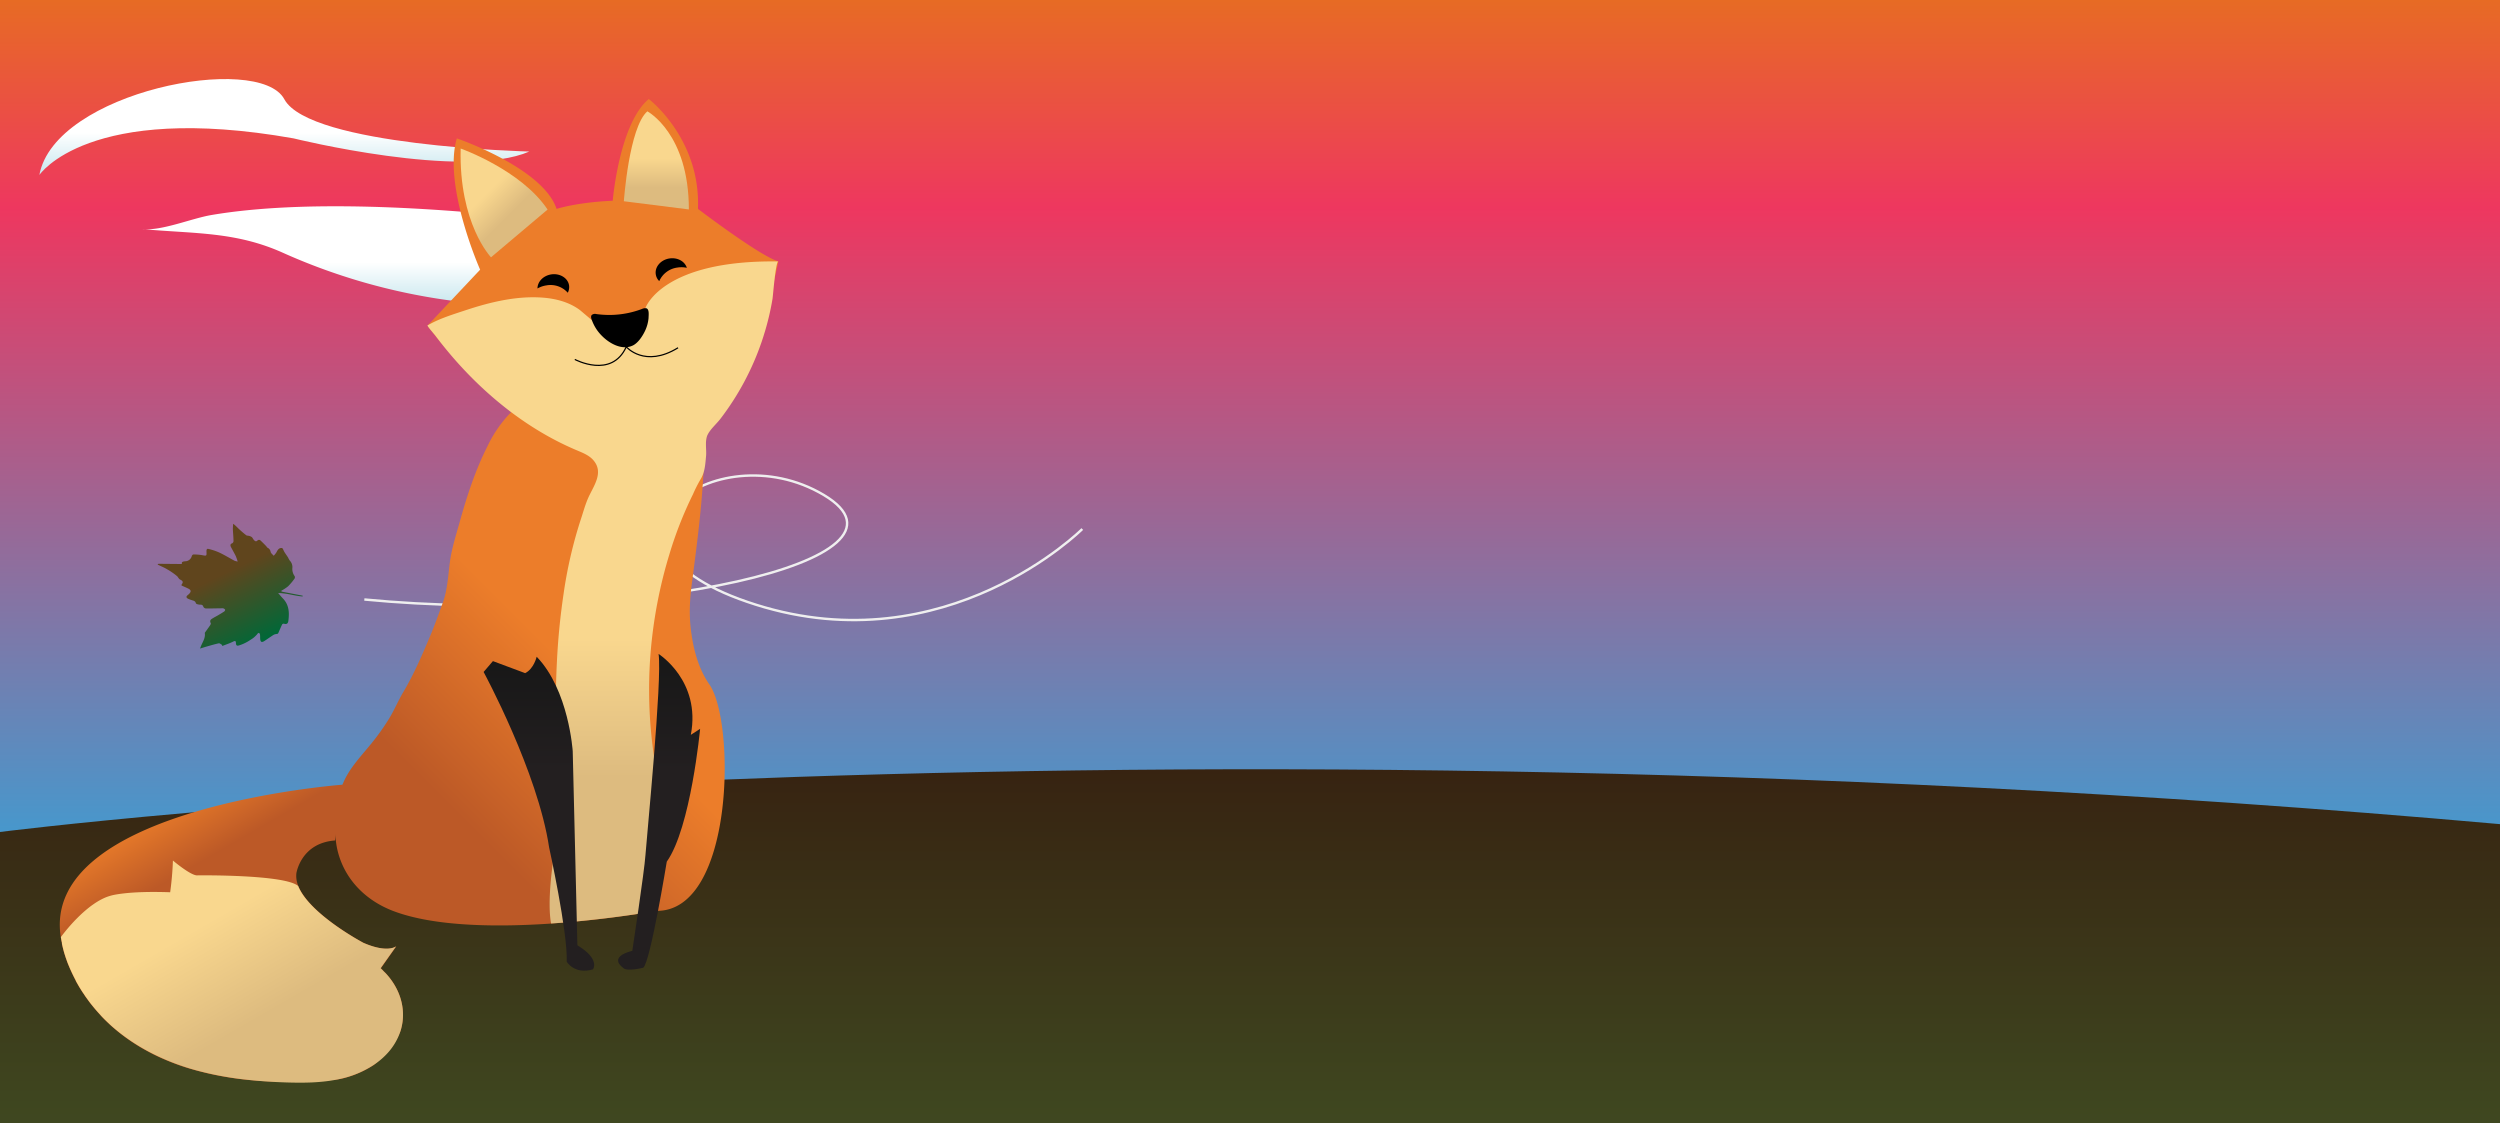 <svg xmlns="http://www.w3.org/2000/svg" xmlns:xlink="http://www.w3.org/1999/xlink" viewBox="0 0 1024 460"><rect x="0" y="0" width="1024" height="460" fill="#333333" stroke="none"/><defs><style>.cls-1{fill:url(#linear-gradient);}.cls-2{fill:url(#linear-gradient-2);}.cls-3{fill:url(#linear-gradient-3);}.cls-4{fill:url(#linear-gradient-4);}.cls-14,.cls-5{fill:none;stroke-miterlimit:10;}.cls-5{stroke:#efefef;}.cls-6{fill:url(#linear-gradient-5);}.cls-7{fill:url(#linear-gradient-6);}.cls-8{fill:url(#linear-gradient-7);}.cls-9{fill:url(#linear-gradient-8);}.cls-10{fill:url(#linear-gradient-9);}.cls-11{fill:url(#linear-gradient-10);}.cls-12{fill:url(#linear-gradient-11);}.cls-13{fill:url(#linear-gradient-12);}.cls-14{stroke:#000;stroke-width:0.5px;}.cls-15{fill:url(#linear-gradient-13);}</style><linearGradient id="linear-gradient" x1="512" y1="500" x2="512" gradientUnits="userSpaceOnUse"><stop offset="0.22" stop-color="#27aae1"/><stop offset="0.83" stop-color="#ee375f"/><stop offset="1" stop-color="#e76b24"/></linearGradient><linearGradient id="linear-gradient-2" x1="512" y1="500" x2="512" y2="315.09" gradientUnits="userSpaceOnUse"><stop offset="0" stop-color="#415224"/><stop offset="1" stop-color="#372311"/></linearGradient><linearGradient id="linear-gradient-3" x1="186.1" y1="125.36" x2="186.1" y2="84.47" gradientUnits="userSpaceOnUse"><stop offset="0.03" stop-color="#cae8ef"/><stop offset="0.44" stop-color="#fff"/></linearGradient><linearGradient id="linear-gradient-4" x1="116.46" y1="71.68" x2="116.46" y2="32.41" xlink:href="#linear-gradient-3"/><linearGradient id="linear-gradient-5" x1="49.99" y1="331.92" x2="271.28" y2="110.62" gradientTransform="translate(64.84)" gradientUnits="userSpaceOnUse"><stop offset="0.16" stop-color="#bc5927"/><stop offset="0.4" stop-color="#ec7d2a"/></linearGradient><linearGradient id="linear-gradient-6" x1="182.08" y1="378.29" x2="182.08" y2="107.04" gradientTransform="translate(64.84)" gradientUnits="userSpaceOnUse"><stop offset="0.22" stop-color="#ddbb7f"/><stop offset="0.43" stop-color="#f9d78e"/></linearGradient><linearGradient id="linear-gradient-7" x1="155.9" y1="268.97" x2="155.9" y2="397.6" gradientTransform="translate(64.84)" gradientUnits="userSpaceOnUse"><stop offset="0" stop-color="#171717"/><stop offset="0.36" stop-color="#231f20"/></linearGradient><linearGradient id="linear-gradient-8" x1="205.14" y1="267.85" x2="205.14" y2="397.18" gradientTransform="translate(64.84)" gradientUnits="userSpaceOnUse"><stop offset="0" stop-color="#171717"/><stop offset="0.37" stop-color="#231f20"/></linearGradient><linearGradient id="linear-gradient-9" x1="149.04" y1="96.21" x2="118.75" y2="65.92" gradientTransform="translate(64.84)" gradientUnits="userSpaceOnUse"><stop offset="0.22" stop-color="#ddbb7f"/><stop offset="0.52" stop-color="#f9d78e"/></linearGradient><linearGradient id="linear-gradient-10" x1="204.02" y1="85.79" x2="204.02" y2="45.6" xlink:href="#linear-gradient-9"/><linearGradient id="linear-gradient-11" x1="70.06" y1="446.78" x2="4.54" y2="333.3" gradientTransform="translate(64.84)" gradientUnits="userSpaceOnUse"><stop offset="0.82" stop-color="#bc5927"/><stop offset="1" stop-color="#e37729"/><stop offset="1" stop-color="#ec7d2a"/></linearGradient><linearGradient id="linear-gradient-12" x1="63.91" y1="450.33" x2="6.58" y2="351.04" gradientTransform="translate(64.84)" gradientUnits="userSpaceOnUse"><stop offset="0.35" stop-color="#ddbb7f"/><stop offset="0.74" stop-color="#f9d78e"/></linearGradient><linearGradient id="linear-gradient-13" x1="9.54" y1="-388.92" x2="22.36" y2="-435.94" gradientTransform="translate(356.74 561.69) rotate(-41.24)" gradientUnits="userSpaceOnUse"><stop offset="0.01" stop-color="#006838"/><stop offset="0.66" stop-color="#60451d"/></linearGradient></defs><title>banner</title><g id="Layer_2" data-name="Layer 2"><rect class="cls-1" width="1024" height="500"/><path class="cls-2" d="M0,340.78s434.72-55.6,1024-3.21V500H0Z"/><path class="cls-3" d="M58.66,93.87l-.49,0c8.24.75,20.18-4.41,28.51-5.81C161.34,75.4,297.89,100.12,314,105c-9.53,2.19-17.58,8-26.89,10.71A244.62,244.62,0,0,1,252,123.11a252.81,252.81,0,0,1-69.45-.29,248.26,248.26,0,0,1-66.66-19.28C96.55,94.84,79.74,95.78,58.66,93.87Z"/><path class="cls-4" d="M16.12,71.68s19.9-29.94,104.12-15c0,0,69.36,17.2,96.57,5.39,0,0-90-2.18-100.35-21.43S22.39,37.46,16.12,71.68Z"/></g><g id="Layer_1" data-name="Layer 1"><path class="cls-5" d="M443.3,216.69s-55.61,55.61-133.67,31-17.11-71.7,27.8-44.94-77,53.5-188.19,42.8"/><path class="cls-6" d="M290.58,280.38c10.75,15.45,10.08,92.71-21.5,92.71l-2.82.49c-6.24,1-22.15,3.47-40.55,4.71-22.15,1.51-47.93,1.28-64.78-5.2-11.75-4.52-20.59-13.77-23-26.28a48.4,48.4,0,0,1,1.91-24.16c2.33-7.17,7.92-12.69,12.53-18.43a94.51,94.51,0,0,0,7-9.88c2.14-3.48,3.7-7.28,5.77-10.78,4.39-7.36,7.79-15.29,11.12-23.2,1.87-4.47,3.49-9,5.13-13.56,2.47-6.86,2.1-13.94,3.65-20.91.92-4.18,2.23-8.42,3.39-12.56,2.92-10.46,6.35-20.92,11.28-30.63a51.24,51.24,0,0,1,9.13-13.33c.17-.17.34-.34.51-.49l-.91-.86,0,0-.67-.62-.05-.06c-.41-.37-.88-.82-1.41-1.32-.08-.07-.15-.17-.26-.26-5.84-5.56-18-17.26-25.32-25.32a.76.76,0,0,0-.13-.14,1.37,1.37,0,0,0-.16-.18l-.33-.41-.62-.75c-.09-.12-.18-.22-.28-.34l-.59-.72-.23-.3c-1-1.28-2-2.5-2.63-3.31l-.38-.51a.21.21,0,0,0,0-.06.54.54,0,0,0-.05-.11,1.87,1.87,0,0,1-.17-.31l21.5-22.84S181.39,76,187.12,56.68c0,0,35.35,12.1,40.85,28.89,0,0,8.19-2.7,23-3.35,0,0,2.67-31.59,14.77-41.66,0,0,21.27,16.15,20.15,45,0,0,25.54,19.47,32.92,21.48,0,.12,0,.24-.07.36-.06.33-.13.67-.2,1-.12.54-.23,1.08-.35,1.62l-.48,2.17c-.2.89-.4,1.77-.61,2.66l-.75,3.09c-.29,1.16-.58,2.31-.89,3.47s-.66,2.52-1,3.78-.76,2.71-1.15,4-.84,2.84-1.27,4.25-.93,2.94-1.41,4.4-1,3-1.54,4.48-1.09,3-1.66,4.51-1.17,3-1.79,4.49-1.26,3-1.92,4.4-1.33,2.86-2,4.27-1.41,2.72-2.17,4.06-1.49,2.56-2.29,3.8-1.57,2.36-2.41,3.49-1.65,2.12-2.54,3.12c-.37.41-.76-.17-1.15.23-.18.2-.47.43-.66.62a5.33,5.33,0,0,0-.67,1c-.59,1.26-.55,3.68-.67,5.06-.16,1.79-.72,3.42-.76,5.22-.41,17.32-2.69,34.51-4.92,51.67-1,7.58-1.38,14-.23,21.57C284.29,267.05,286.38,274.35,290.58,280.38Z"/><path class="cls-7" d="M313.39,135.54c-.43,1.45-.89,2.89-1.37,4.32a110.73,110.73,0,0,1-16.93,31.68c-1.63,2.12-4.12,4.21-5.28,6.6s-.37,6-.6,8.59c-.32,3.4-.47,6.85-2.36,9.76a59.06,59.06,0,0,0-3,5.95,158.25,158.25,0,0,0-9.76,24.92,190,190,0,0,0-6.41,29.15,188.1,188.1,0,0,0-1.55,35.89q.47,8.72,1.74,17.35L270,350l-3.73,23.55c-6.24,1-22.15,3.47-40.54,4.71-.95-5-1.15-15,2.26-35,6.43-37.68,0-2.24,0-2.24V301.21c-.16-2.77-.23-5.54-.27-8.3q-.17-10.61.36-21.18a282.11,282.11,0,0,1,2.75-28.41,181.83,181.83,0,0,1,6.88-30c1-2.94,1.8-6,3-8.87,2.15-5.14,7-10.83,2.16-16.14-1.73-1.88-4.2-2.85-6.55-3.84-23.05-9.68-43.1-27.13-58-47-.29-.39-3.43-4-3.22-4.16,4.72-2.82,10.63-4.58,15.84-6.31,10-3.3,20.77-5.88,31.35-5.09,5.42.41,10.89,1.83,15.28,5.12L255,141.78l9.41-15.69s6.7-19.69,54.4-19c-1.12,0-2.16,13.94-2.39,15.33A109.52,109.52,0,0,1,313.39,135.54Z"/><path class="cls-8" d="M198.09,275.24s22.22,41,26.83,71.88c0,0,7.66,34.71,7.21,46.8,0,0,3.14,5.37,10.75,3.13,0,0,3.14-4.14-6.38-9.85l-1.91-79.49S233,282.63,219.82,269c0,0-1.12,4.92-4.71,6.72l-13.21-4.93Z"/><path class="cls-9" d="M269.75,267.85s17.47,11,13.21,33.14l3.81-2.46s-3.81,40.53-13.66,54.41c0,0-6.72,41.2-9.63,43.44,0,0-6.94,1.79-8.28,0,0,0-6.5-4.25,3.8-6.94,0,0,4.93-32.47,5.38-39.19S271.32,277.92,269.75,267.85Z"/><path d="M242.41,129a2.09,2.09,0,0,1,1.85-.36,39.15,39.15,0,0,0,6.31.35,37.83,37.83,0,0,0,12.36-2.43,3.18,3.18,0,0,1,1.72-.31c1.42.3,1,3,1,4a15.39,15.39,0,0,1-1.46,5.31c-1,2.11-2.86,5-5.09,6-4.46,2.07-9.66-1-12.68-4.12a17.43,17.43,0,0,1-4.07-6.54C242,130,242.06,129.34,242.41,129Z"/><path d="M233.09,116.9a4.91,4.91,0,0,1-.53,3,9.44,9.44,0,0,0-8.77-3,10.35,10.35,0,0,0-3.64,1.26c0-2.77,2.37-5.27,5.66-5.77C229.37,111.87,232.63,113.88,233.09,116.9Z"/><path d="M268.61,112.39a4.91,4.91,0,0,0,1.42,2.76,9.45,9.45,0,0,1,7.45-5.56,10.32,10.32,0,0,1,3.85.11c-.82-2.67-3.86-4.34-7.15-3.83C270.63,106.43,268.13,109.35,268.61,112.39Z"/><path class="cls-10" d="M201.12,105.39s-13.23-13.74-12.43-44.56c0,0,24.82,8.81,35.6,25Z"/><path class="cls-11" d="M255.53,82.43s2.13-30.34,9.63-36.83c0,0,17,9,17,40.19Z"/><path class="cls-12" d="M164.88,418.55a22.79,22.79,0,0,1-.82,3.71,19.83,19.83,0,0,1-.95,2.1,13.05,13.05,0,0,1-.65,1.22,35.37,35.37,0,0,1-4.68,6.2,7,7,0,0,1-.85.88,3.53,3.53,0,0,1-.33.35c-.22.2-.4.39-.61.57q-.87.85-1.77,1.65c-.39.34-.76.66-1.14,1a40.79,40.79,0,0,1-14,5.78c-.19,0-.4.09-.59.12-1.2.12-2.4.23-3.58.32-.34,0-.65.06-1,.08-1.56.11-3.12.22-4.71.3l-2.73.13c-.6,0-1.21.05-1.81.07-.92,0-1.82.07-2.76.08s-2.14,0-3.21,0h-.49c-2.88,0-5.66-.08-8.35-.21h-.12l-.35,0c-1,0-2-.11-3-.17s-2.22-.17-3.31-.26l-1.41-.13-.82-.09c-1.12-.11-2.23-.23-3.31-.38-2.57-.33-5.13-.74-7.66-1.22-1.09-.2-2.19-.42-3.26-.65s-2.16-.49-3.23-.76c-1.76-.41-3.45-.88-5.11-1.37l-.1,0a89.54,89.54,0,0,1-9.63-3.41c-1.82-.75-3.66-1.57-5.42-2.45-.07,0-.12-.06-.18-.08l-1.81-.94c-1.31-.7-2.62-1.43-3.9-2.19s-2.5-1.56-3.74-2.39c-.82-.57-1.63-1.13-2.44-1.73s-1.81-1.36-2.68-2.06a1.16,1.16,0,0,0-.22-.18l-.76-.66c-.16-.12-.31-.26-.47-.39-.54-.45-1.06-.91-1.58-1.38h0c-.78-.72-1.54-1.45-2.3-2.19-.38-.38-.75-.75-1.12-1.14s-.61-.63-.91-1c-1.14-1.23-2.25-2.51-3.31-3.84-.61-.74-1.18-1.49-1.73-2.26s-.93-1.26-1.34-1.9-.78-1.12-1.14-1.7-.73-1.15-1.09-1.75c-.47-.82-.95-1.64-1.4-2.47l0-.12c-.74-1.37-1.41-2.77-2.06-4.2-.32-.69-.6-1.39-.9-2.09s-.59-1.48-.85-2.25c-.09-.27-.21-.56-.3-.84s-.17-.55-.25-.8c-.28-.82-.52-1.66-.73-2.5-.09-.3-.15-.58-.22-.87s-.08-.33-.12-.5c-.08-.35-.15-.69-.23-1a.34.34,0,0,0,0-.15,1.66,1.66,0,0,0,0-.22c-.17-.79-.32-1.56-.44-2.33-8.4-53.34,115.62-62.5,115.62-62.5l-3.27,22.87c-14,1-15.85,13.41-15.85,13.41a10.56,10.56,0,0,0,.81,5.28c4.71,11.65,26.73,23.27,26.73,23.27,9.73,4.23,13.19,1.57,13.41,1.39l-6.36,9c.33.32.68.64,1,1s.66.67,1,1C163.35,404.37,165.8,411.58,164.88,418.55Z"/><path class="cls-13" d="M164.88,418.55a22.79,22.79,0,0,1-.82,3.71,24.78,24.78,0,0,1-5.88,9.7,29.93,29.93,0,0,1-5.1,4.23,40.79,40.79,0,0,1-14,5.78c-.19,0-.4.09-.59.12-7,1.45-14.13,1.5-21.24,1.28-5.19-.17-10.39-.49-15.56-1.05l-.82-.09a132.45,132.45,0,0,1-20.7-3.88c-11.9-3.29-23.31-8.73-32.75-16.63-.16-.12-.31-.26-.47-.39-.54-.45-1.06-.91-1.58-1.38h0c-.78-.72-1.54-1.45-2.3-2.19-.38-.38-.75-.75-1.12-1.14s-.61-.63-.91-1c-1.14-1.23-2.25-2.51-3.31-3.84-.61-.74-1.18-1.49-1.73-2.26s-.93-1.26-1.34-1.9-.78-1.12-1.14-1.7-.73-1.15-1.09-1.75c-.47-.82-.95-1.64-1.4-2.47l0-.12c-.74-1.37-1.41-2.77-2.06-4.2-.32-.69-.6-1.39-.9-2.09s-.59-1.48-.85-2.25c-.09-.27-.21-.56-.3-.84s-.17-.55-.25-.8c-.28-.82-.52-1.66-.73-2.5-.09-.3-.15-.58-.22-.87s-.08-.33-.12-.5c-.08-.35-.15-.69-.23-1a.34.34,0,0,0,0-.15,1.66,1.66,0,0,0,0-.22c-.17-.79-.32-1.56-.44-2.33.55-.77,10.55-14.41,20.58-17,0,0,6.51-2,24.19-1.36a128.51,128.51,0,0,0,1.13-13S78.51,359,81,358.54c0,0,35.68-.42,41.12,4.37,4.71,11.65,26.73,23.27,26.73,23.27,9.73,4.23,13.19,1.57,13.41,1.39l-6.36,9c.33.32.68.64,1,1s.66.67,1,1C163.35,404.37,165.8,411.58,164.88,418.55Z"/><path class="cls-14" d="M235.44,147.22s15.06,8.11,21.08-5.16c0,0,7.54,8.84,21.21.38"/><path class="cls-15" d="M64.52,231.24l.36-.31,9.62.09c-.21-1,.58-1,1.3-1.12a2.81,2.81,0,0,0,2.75-2.12c.07-.27.42-.66.64-.66a19.21,19.21,0,0,1,3.48.25c2,.38,2,.44,1.9-1.54,0-.56.07-1.17.78-1a24.21,24.21,0,0,1,4.29,1.41c2.19,1,4.28,2.3,6.42,3.44a7.57,7.57,0,0,0,1.29.33,21.08,21.08,0,0,0-.77-2.22c-.62-1.27-1.34-2.49-2-3.77-.28-.59-.34-1.21.55-1.5a1.1,1.1,0,0,0,.51-.87c0-1.65-.2-3.29-.26-4.93a20.12,20.12,0,0,1,.14-2.19,17.24,17.24,0,0,1,2,1.83c1.07,1,2.19,2,3.34,2.87.29.23.8.15,1.19.28a3.16,3.16,0,0,1,1.1.5c.29.23.43.65.67.95.51.62,1,1.18,1.8.28a1,1,0,0,1,.92,0c.86.77,1.66,1.61,2.47,2.43.21.22.35.58.6.69a2.23,2.23,0,0,1,1.24,1.7c.16.6.83,1.06,1.27,1.58a10.3,10.3,0,0,0,1.07-1.34c.53-1,1-2,2.39-1.82l.31.36a13.36,13.36,0,0,0,.64,1.32c.47.75,1,1.47,1.48,2.22a6.6,6.6,0,0,0,.68,1.23,3.84,3.84,0,0,1,1.08,2.89,4.89,4.89,0,0,0,.9,3.46,1.05,1.05,0,0,1,0,1,24,24,0,0,1-2.67,3.19,17.38,17.38,0,0,1-2.75,1.8l.07.36L124,244l-.06.32c-3.28-.27-6.48-1.36-10-1.42.82,1,1.39,1.64,2,2.29,2.5,2.63,2.61,5.83,2.17,9.14-.13,1-.64,1.5-1.74,1.15a.82.82,0,0,0-.78.24c-.58,1.18-1.08,2.4-1.61,3.61l-.35.32a4.4,4.4,0,0,0-1.44.31c-1.36.84-2.65,1.8-4,2.66-1,.6-1.47.34-1.6-.77-.07-.66,0-1.34-.11-2a.89.89,0,0,0-.41-.6c-.11-.06-.46.13-.56.3a9.69,9.69,0,0,1-2.85,2.48,17.56,17.56,0,0,1-4.5,2.25c-1,.35-1.48.26-1.52-.9,0-.89-.36-1-1.21-.54C94,263.55,92.5,264,91,264.63l0-.46c-.47-.24-1-.75-1.38-.67-1.78.38-3.52.92-5.27,1.41-.74.21-1.47.46-2.39.74.69-2.36,2.28-4,1.93-6.35,0-.15.17-.35.28-.5.63-.89,1.28-1.77,1.89-2.67.17-.25.37-.67.27-.87-.69-1.34.36-1.71,1.17-2.22.53-.33,1.1-.6,1.64-.92.91-.54,1.83-1.07,2.71-1.66.21-.14.44-.61.35-.76a1.44,1.44,0,0,0-.8-.53,2.82,2.82,0,0,0-.82,0c-2.09,0-4.17.09-6.26.06a1.29,1.29,0,0,1-1-.64c-.23-.76-.61-.93-1.37-.92-.6,0-1.61-.24-1.71-.58-.23-.85-.81-1-1.42-1.18a15,15,0,0,1-1.77-.66c-.71-.34-.94-.84-.22-1.44.21-.18.42-.35.62-.55.93-.94.85-1.59-.32-2.17-.91-.45-1.84-.84-2.78-1.26,0-.23,0-.41.11-.52.78-1,.25-1.47-.7-1.93-.48-.24-.77-.87-1.15-1.32a28.08,28.08,0,0,0-4.17-2.89C67.24,232.45,65.86,231.88,64.52,231.24Z"/></g></svg>